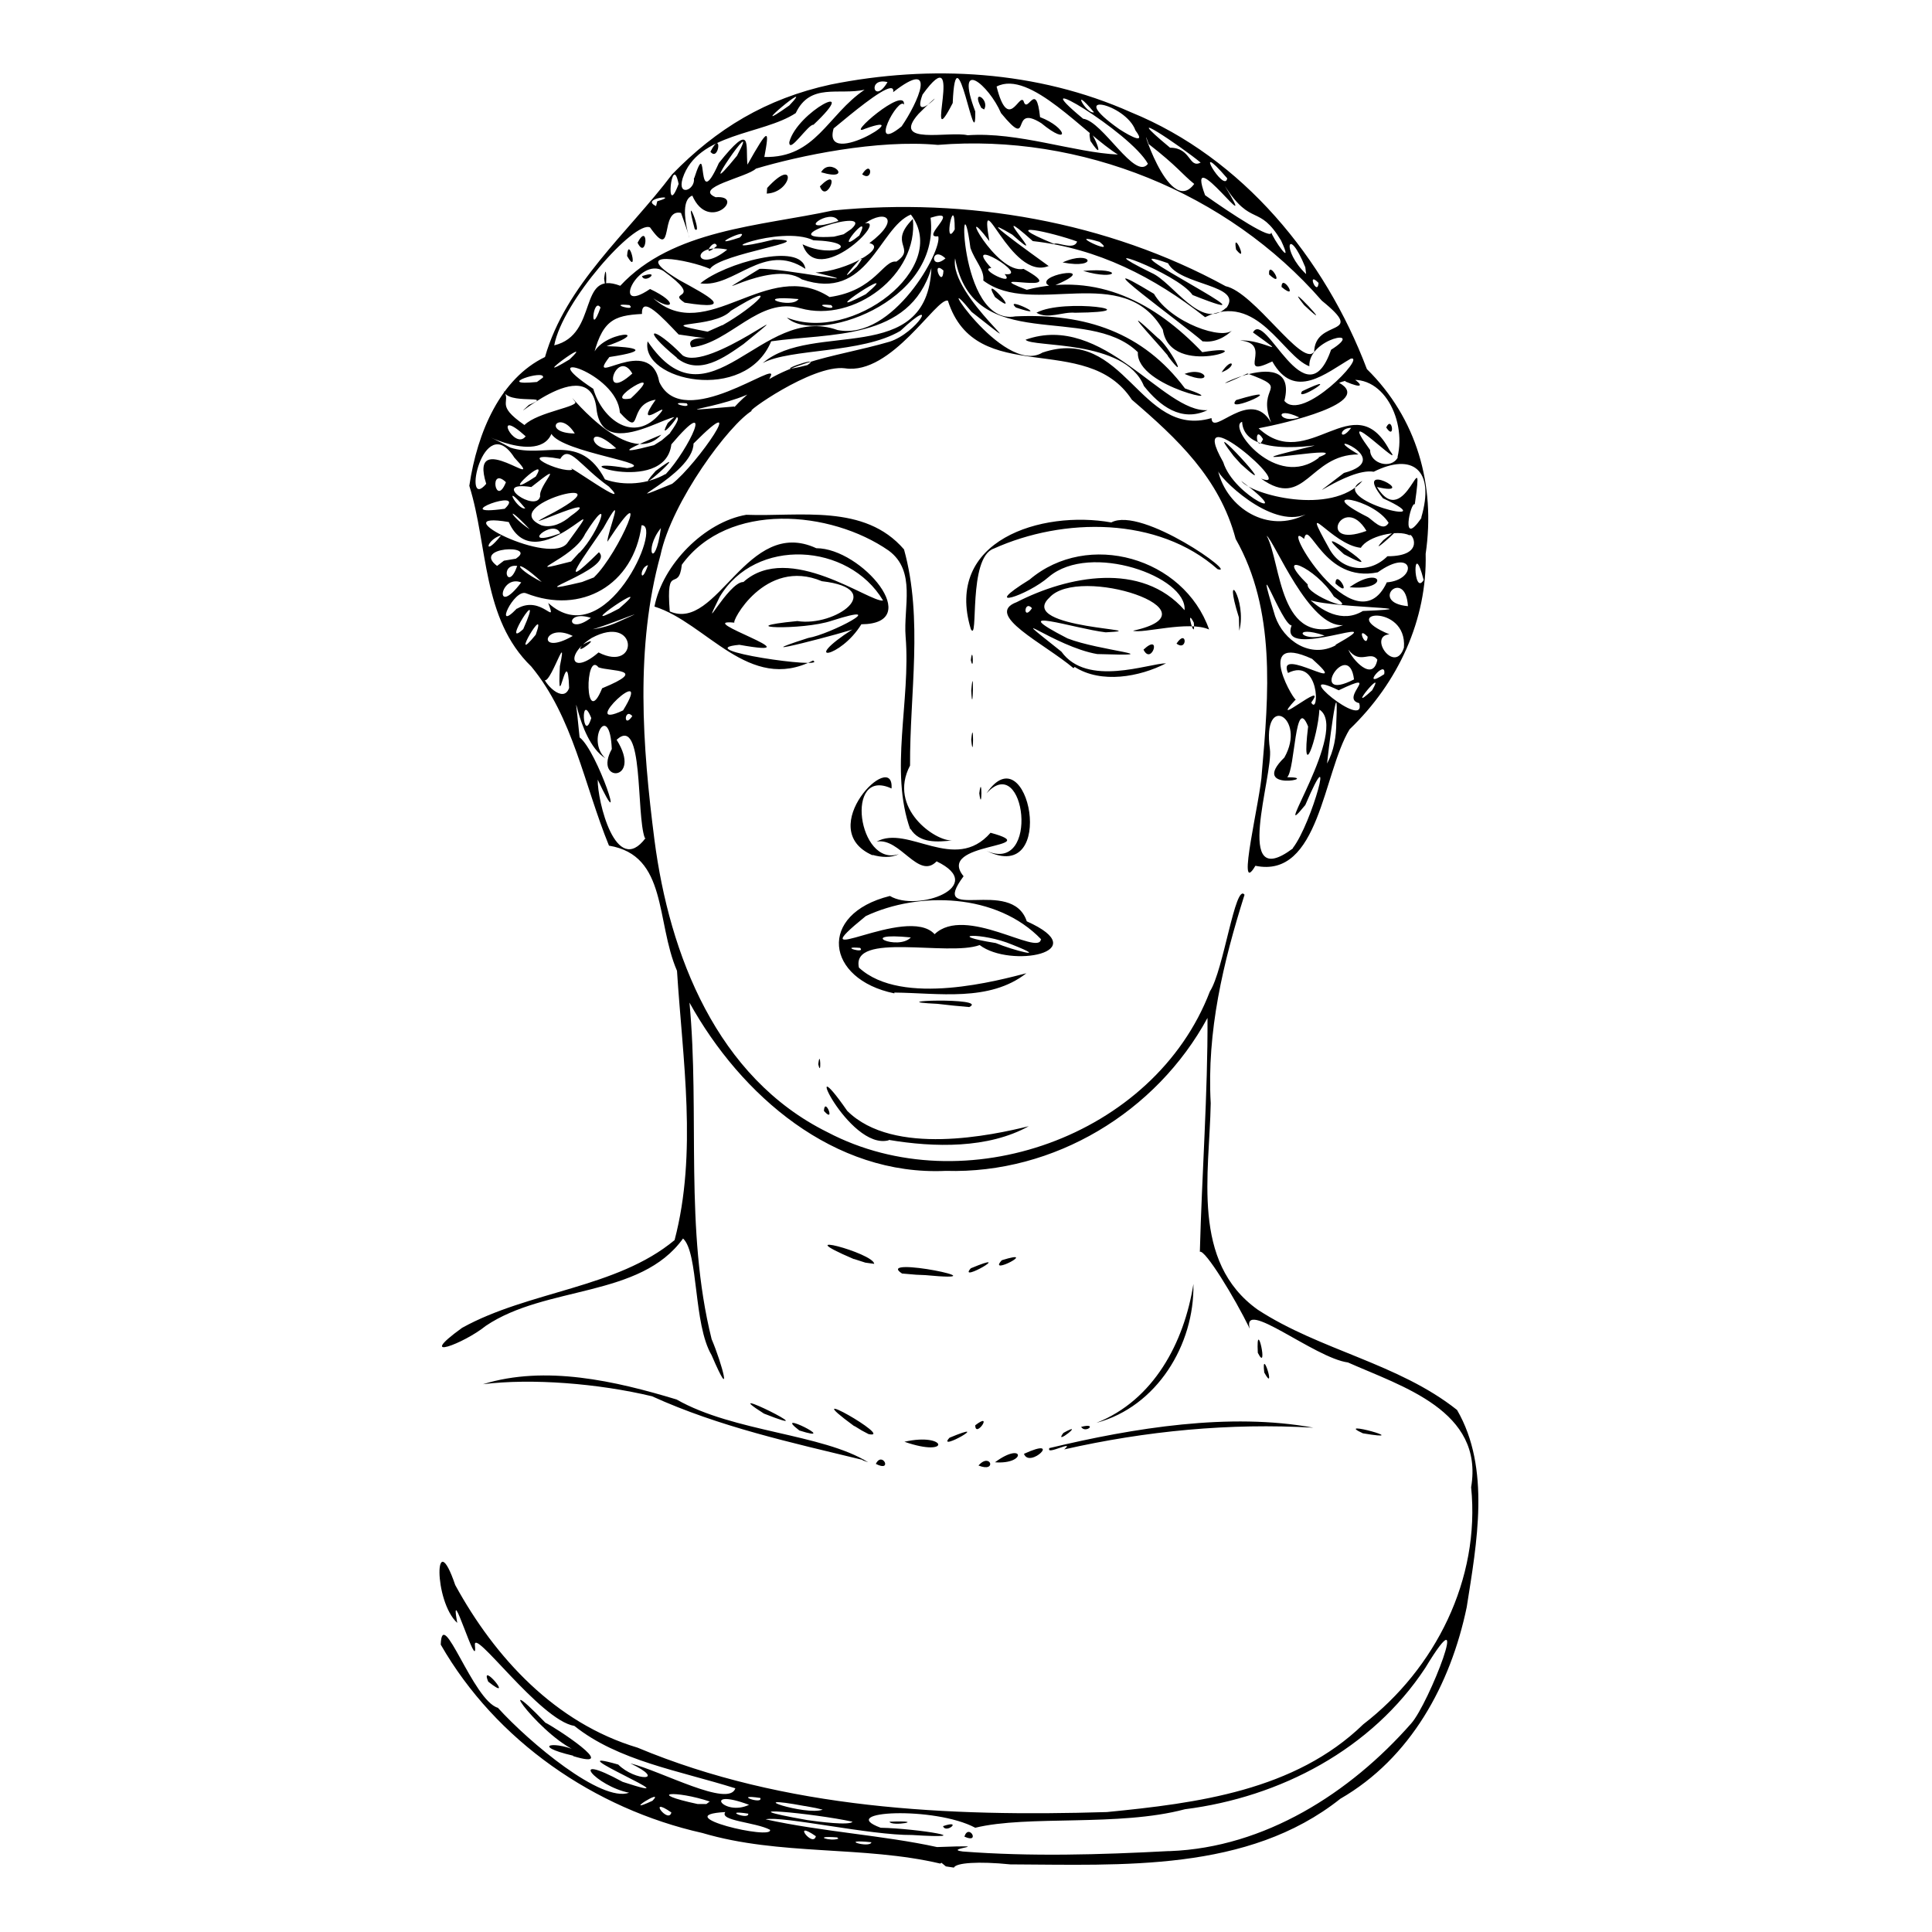 <?xml version="1.0" encoding="UTF-8" standalone="no"?>
<!-- Created with Inkscape (http://www.inkscape.org/) -->
<svg xmlns:dc="http://purl.org/dc/elements/1.1/" xmlns:cc="http://creativecommons.org/ns#" xmlns:rdf="http://www.w3.org/1999/02/22-rdf-syntax-ns#" xmlns:svg="http://www.w3.org/2000/svg" xmlns="http://www.w3.org/2000/svg" version="1.0" width="100%" height="100%" viewBox="0 0 48 48" id="svg2">
<defs id="defs7" />
<path d="m 23.36,46.30 c -1.91,-0.45 -3.99,-0.19 -5.91,-0.76 -2.68,-0.60 -5.13,-2.29 -6.50,-4.68 0.03,-1.00 0.80,1.39 1.42,1.57 0.78,0.86 2.57,2.36 3.26,2.11 -0.82,-0.16 -1.59,-1.05 -0.16,-0.27 1.99,0.65 -1.82,-0.92 -0.11,-0.43 0.42,0.42 1.24,0.42 0.30,-0.03 0.77,0.19 2.45,1.11 2.61,0.62 -1.40,-0.44 -2.91,-0.68 -4.00,-1.55 -0.86,-0.14 -2.55,-2.52 -2.47,-1.99 0.07,0.71 -0.65,-1.72 -0.44,-0.57 -0.59,-0.54 -0.57,-2.47 -0.05,-0.94 0.99,1.81 2.49,3.43 4.53,4.04 3.66,1.53 7.73,1.72 11.66,1.60 2.24,-0.22 4.67,-0.53 6.37,-2.18 1.79,-1.38 2.91,-3.60 2.68,-5.89 0.32,-1.90 -1.71,-2.50 -3.06,-3.10 -0.83,-0.11 -2.65,-1.62 -2.44,-0.84 -0.38,-0.78 -1.11,-1.97 -1.24,-1.91 0.05,-1.91 0.20,-3.98 0.19,-5.81 -1.27,2.34 -3.81,3.88 -6.50,3.80 -2.78,0.13 -5.09,-1.87 -6.37,-4.18 0.26,2.77 -0.13,5.63 0.55,8.36 0.26,0.61 0.54,1.66 0.00,0.40 -0.46,-0.78 -0.32,-2.54 -0.71,-2.90 -1.06,1.48 -3.40,1.16 -4.90,2.17 -0.54,0.44 -1.78,0.91 -0.59,0.05 1.66,-0.92 3.84,-0.98 5.28,-2.18 0.57,-2.17 0.20,-4.48 0.06,-6.69 -0.53,-1.23 -0.23,-2.87 -1.69,-3.11 -0.62,-1.52 -0.89,-3.19 -1.93,-4.45 -1.23,-1.19 -1.07,-2.99 -1.54,-4.49 0.20,-1.35 0.78,-2.67 1.88,-3.20 0.52,-1.81 2.05,-3.07 3.16,-4.54 1.10,-1.13 2.33,-1.88 3.94,-2.23 2.49,-0.50 5.13,-0.35 7.46,0.69 2.77,1.13 4.82,3.63 5.86,6.38 1.24,1.22 1.71,2.88 1.46,4.59 0.04,1.63 -0.68,3.20 -1.89,4.36 -0.66,1.08 -0.75,3.72 -2.34,3.39 -0.50,0.85 0.14,-1.71 0.16,-2.31 0.17,-1.94 0.35,-4.05 -0.65,-5.81 -0.40,-1.51 -1.45,-2.49 -2.58,-3.46 C 26.99,8.20 24.25,9.66 23.55,7.47 23.27,7.38 22.15,9.33 20.99,9.15 20.17,9.05 18.43,10.31 18.69,10.20 c -0.57,0.34 -2.00,2.26 -2.28,3.59 -0.63,2.28 -0.45,4.75 -0.15,7.08 0.37,2.85 1.55,5.90 4.30,7.26 3.39,1.78 8.12,0.11 9.50,-3.50 0.34,-0.52 0.63,-2.71 0.86,-2.40 -0.53,1.68 -0.94,3.39 -0.84,5.18 -0.03,1.74 -0.50,3.94 1.17,5.13 1.55,1.01 3.49,1.33 4.95,2.49 0.84,1.45 0.49,3.31 0.24,4.90 -0.40,1.92 -1.39,3.75 -3.14,4.76 -2.30,1.83 -5.43,1.64 -8.20,1.63 -0.79,-0.08 -1.35,-0.04 -1.40,0.08 l -0.20,-0.03 -0.11,-0.09 3.4e-5,0 z m 5.71,-0.31 c 2.35,-0.09 4.47,-1.44 5.99,-3.17 0.44,-0.49 1.56,-3.38 0.35,-1.38 -1.33,2.02 -3.60,3.21 -5.97,3.51 -1.65,0.44 -3.90,0.14 -5.21,0.46 -1.01,-0.54 -3.49,-0.42 -2.35,0.00 0.94,0.02 2.52,0.29 0.78,0.18 -1.04,0.01 -3.21,-0.48 -3.64,-0.39 1.40,0.31 2.94,0.40 4.26,0.69 1.61,-0.06 0.09,0.04 0.64,0.11 1.69,0.13 3.41,0.08 5.11,-0.01 z m -5.11,-0.36 c 0.11,-0.34 0.41,0.19 0,0 z m -0.53,-0.26 c 0.50,-0.17 0.07,0.20 0,0 z m -1.33,-0.11 c 0.99,-0.04 0.04,0.13 0,0 z m -0.45,0.51 c -0.87,-0.09 -0.03,0.16 0,0 z M 20.27,45.62 c -0.62,-0.43 -0.07,0.30 0,0 z m 0.53,0.03 c -0.66,-0.05 -0.16,0.11 0.03,0.03 l -0.03,-0.03 z m -1.67,-0.19 c -0.36,-0.19 -1.27,-0.22 -1.11,-0.44 -1.47,0.08 1.21,0.71 1.11,0.44 z m 2.05,-0.20 c -0.95,-0.21 -3.32,-0.43 -1.12,-0.04 0.28,0.04 1.05,0.14 1.12,0.04 z m -4.50,-0.23 c -0.62,-0.43 -0.07,0.30 0,0 z m 1.91,0.03 c -0.69,-0.11 0.03,0.17 0,0 z m 1.40,-0.19 c -1.67,-0.31 0.04,0.25 0.45,0.09 l -0.17,-0.04 -0.27,-0.05 0,0 z m -1.38,-0.03 c -1.18,-0.44 -0.63,0.30 0,0 l 0,0 z m -2.40,-0.10 c 0.34,-0.35 -0.82,0.38 0,0 z m 1.43,0.02 c -0.87,-0.29 -1.62,-0.22 -0.31,0.06 l 0.22,-0.00 0.08,-0.06 z m 1.25,-0.09 c -0.72,-0.11 0.07,0.18 0,0 z M 32.12,21.07 c 0.48,-0.62 1.09,-2.90 0.31,-1.07 -0.93,1.14 1.11,-1.89 0.35,-2.37 -0.04,0.69 -0.46,1.90 -0.28,0.42 -0.33,-0.82 -0.32,1.07 -0.52,1.26 0.88,0.00 -0.97,0.39 -0.07,-0.49 0.56,-0.99 -0.56,-1.63 -0.36,-0.21 0.09,0.65 -0.94,3.60 0.57,2.47 z M 16.02,20.82 c -0.22,-0.59 -0.02,-3.07 -0.70,-2.44 0.66,1.05 -0.59,1.08 -0.12,0.23 -0.05,-1.20 -0.65,-0.23 -0.16,0.23 -0.76,-0.48 -0.82,-2.40 -0.64,-0.52 0.44,0.33 1.21,2.67 0.45,1.05 -0.01,0.52 0.45,2.44 1.19,1.45 z m 17.18,-2.88 c 0.07,-1.49 -0.22,0.90 -0.23,1.03 0.17,-0.31 0.23,-0.67 0.23,-1.03 z m -18.51,-0.10 c -0.28,-0.70 -0.21,0.68 0,0 z m 1.02,-0.05 c -0.20,-0.22 -0.23,0.34 0,0 z M 15.48,17.65 c 0.81,-1.31 -1.19,0.56 0,0 z m 18.29,-0.18 c -0.51,-0.12 0.60,-0.85 -0.51,-0.32 -1.30,-0.63 0.70,1.03 0.51,0.32 z m -1.19,-0.01 c 0.20,0.33 0.21,-1.14 -0.58,-0.74 -0.31,-0.71 1.66,0.60 0.60,-0.35 -1.52,-0.70 -0.37,1.19 -0.40,1.00 -0.76,0.82 0.83,-0.54 0.38,0.08 z M 14.96,17.10 c 1.19,-0.49 0.22,-0.41 -0.09,-0.52 -0.34,-0.43 -0.35,1.60 0.09,0.52 z m 19.13,0.05 c 0.38,-0.66 -0.71,0.66 0,0 z m -19.95,-0.05 c -0.04,-1.25 -0.30,0.84 -0.23,-0.55 0.23,-1.10 -0.36,0.88 -0.43,0.21 0.02,0.21 0.52,0.74 0.66,0.33 z m 19.50,-0.22 c -0.13,-1.05 -1.19,0.61 0,0 z m 0.75,-0.13 c 0.07,-0.42 -0.63,0.42 0,0 l 0,0 z m -0.17,-0.36 c -0.17,-0.24 -0.43,0.14 -0.72,-0.25 0.09,0.24 0.61,0.82 0.72,0.25 z M 14.87,16.21 c 1.02,0.52 0.98,-0.98 -0.17,-0.36 -0.68,0.43 -0.50,0.94 0.17,0.36 z m -0.40,-0.19 c 0.59,-0.32 -0.27,0.35 0,0 z m 20.41,0.07 c 0.09,-1.12 -1.72,-0.89 -0.36,-0.33 -0.54,0.04 0.14,1.01 0.36,0.33 z m -1.70,-0.07 c 1.58,-0.89 -1.45,0.44 -1.09,-0.48 -0.25,-0.02 -0.98,-2.11 -0.41,-0.23 0.21,0.61 0.88,1.06 1.51,0.72 z M 13.31,15.77 c 0.32,-0.89 -0.71,0.87 0,0 z m 0.92,0.03 c -0.73,-0.36 -0.92,0.53 0,0 l 0,0 z m 19.75,0.02 c -0.31,-0.32 -0.03,0.35 0,0 z M 13.00,15.63 c 0.58,-1.31 -0.60,0.56 0,0 z m 19.91,0.16 c -0.83,-0.28 -0.62,0.17 0,0 z M 15.36,15.45 c 1.26,-0.56 -0.85,0.35 -0.83,0.20 0.28,-0.01 0.57,-0.08 0.83,-0.20 z m 18.01,0.08 c -0.84,0.08 -1.71,-2.09 -1.90,-2.22 0.37,0.68 0.29,2.82 1.90,2.22 z M 14.68,15.35 c -0.66,-0.21 -0.59,0.45 0,0 z m -1.83,-0.23 c 0.61,-0.35 1.00,0.47 0.77,-0.14 1.43,1.30 2.86,-1.96 2.32,-1.93 -0.20,1.49 -1.50,2.23 -2.87,1.69 -0.30,-0.12 -0.82,1.00 -0.23,0.38 z m 2.53,-0.00 c 1.07,-0.92 -1.33,0.71 0,0 z m 18.48,0.06 c 2.14,-0.09 -1.60,-0.07 -1.41,-0.37 0.37,0.37 0.90,0.68 1.41,0.37 z m 1.12,-0.12 c -0.06,-0.98 -0.99,-0.09 0,0 z m -1.84,-0.24 c -0.45,-0.73 -1.54,-1.18 -0.65,-0.30 -0.06,0.26 1.38,0.79 0.65,0.30 z M 12.95,14.47 c -0.54,-0.21 -0.68,0.90 0,0 z m 21.50,-9.17e-4 c 0.78,-0.06 0.69,-0.90 -0.22,-0.25 -1.35,0.28 -1.72,-1.37 -1.83,-0.83 -0.69,-0.61 1.26,2.75 2.05,1.09 z m -0.92,0.12 c 0.82,-0.58 1.01,0.10 0,0 z m -0.35,-0.09 c -0.00,-0.39 0.46,0.41 0,0 z M 14.76,14.34 c 0.62,-0.59 1.50,-2.67 0.33,-0.88 -0.00,-0.24 0.49,-1.41 -0.10,-0.34 -0.40,0.60 -1.26,1.74 -0.11,0.60 0.44,0.41 -2.19,1.16 -0.42,0.74 l 0.31,-0.12 0,0 z m -1.30,0.12 c -0.68,-0.64 -0.76,-0.39 0,0 z m 21.91,-0.05 c -0.28,-1.10 -0.26,0.43 0,0 z M 12.85,14.06 c -0.45,-0.06 -0.23,0.66 0,0 z m 3.25,-0.02 c -0.23,0.06 -0.19,0.55 0,0 z M 12.83,13.87 c 0.52,-0.35 -1.12,-0.29 -0.48,0.19 l 0.17,-0.13 0.30,-0.05 0,0 z m 1.57,-0.14 c 0.50,-0.52 0.85,-1.59 0.14,-0.47 -0.29,0.64 -1.74,1.05 -0.35,0.69 l 0.20,-0.22 0,0 z m 20.07,0.09 c 0.97,0.00 0.60,-0.61 0.55,-0.52 -0.30,-0.15 -1.04,0.02 -1.21,0.31 -0.73,-0.07 -1.56,-1.37 -0.78,0.03 0.31,0.56 1.00,0.63 1.45,0.17 z m -1.08,-0.05 c -1.13,-1.01 1.40,0.75 0,0 z M 34.37,13.42 c 0.94,-0.76 -0.53,0.58 0,0 z M 16.42,13.12 c -0.44,0.54 -0.15,1.10 0,0 z m -2.31,0.35 c 1.22,-1.67 -0.79,1.03 -1.47,-0.50 -1.74,-0.30 1.08,1.14 1.47,0.50 z m -1.66,-0.17 c -0.38,0.11 -0.45,0.57 0,0 z m 1.47,-0.05 c -0.16,-0.40 -1.09,0.40 0,0 z m 20.03,-0.06 c -0.57,-0.96 -1.28,0.47 0,0 z m -20.79,-0.04 c -0.65,-0.69 -0.47,-0.31 0,0 z m 1.02,-0.33 c 1.01,-0.71 -1.79,0.62 -0.40,-0.10 1.84,-1.01 -1.47,-0.17 -0.33,0.33 0.26,0.08 0.54,-0.06 0.73,-0.23 z m 20.32,0.17 c -0.37,-0.61 -1.92,-0.85 -0.53,-0.15 0.12,0.06 0.39,0.40 0.53,0.15 z m 0.81,-0.13 c 0.35,-1.19 -0.22,-1.62 -1.18,-1.14 -0.66,-0.11 -2.05,1.04 -0.74,0.03 1.36,-0.36 -0.78,-1.13 0.36,-0.46 -1.23,0.00 -1.32,1.39 -2.42,0.60 0.94,0.36 -1.93,-2.15 -0.94,-0.41 0.27,0.88 1.89,1.55 0.45,0.47 0.25,0.34 2.24,0.87 3.01,-3.14e-4 -0.96,0.46 2.18,1.20 0.51,0.43 -0.82,-1.01 0.97,-0.02 -0.15,-0.28 0.71,1.16 1.19,-1.34 0.94,0.43 -0.10,-0.08 -0.37,1.13 0.17,0.33 z m -4.66,-1.53 c -0.95,-1.23 1.37,1.28 0.18,0.20 l -0.18,-0.20 0,0 z m 1.79,1.45 c -0.88,0.37 -2.18,-0.95 -2.18,-1.09 0.22,0.94 1.25,1.58 2.18,1.09 z M 12.54,12.64 c 0.59,-0.56 -1.49,0.21 0,0 z m 0.51,-0.01 c -0.61,-0.73 -0.19,0.06 0,0 z M 13.42,12.33 c -0.05,-0.27 0.71,-0.97 -0.22,-0.23 -1.05,-0.16 0.13,0.66 0.22,0.23 z m 3.28,-0.31 c 0.62,-0.48 1.97,-2.45 0.53,-1.00 0.00,0.79 -2.19,1.68 -0.53,1.00 l 0,0 z m -4.62,1.31e-4 c -0.46,-1.46 1.57,0.28 0.70,-0.65 -0.78,-1.22 -1.31,1.38 -0.70,0.65 z m 0.49,-0.04 c -0.43,-0.41 -0.26,0.65 0,0 z m 2.56,0.11 c -0.72,-0.51 -0.99,-1.06 -1.21,-0.69 -1.18,-0.21 0.00,0.36 0.30,0.27 -0.26,-0.24 1.55,1.07 0.91,0.42 z m -1.82,-0.25 c 0.40,-0.64 -1.06,0.70 0,0 z m 3.23,-0.06 c 0.57,-0.61 1.26,-2.06 0.14,-0.74 -0.16,1.32 -2.96,0.28 -1.10,0.59 0.83,-0.11 -1.60,-0.38 -1.88,-0.85 -0.38,0.88 -2.42,-0.42 -1.02,0.34 0.86,0.28 1.73,-0.39 2.35,0.79 0.48,0.17 1.06,0.12 1.50,-0.13 z m -0.25,-0.08 c 1.05,-0.79 -0.75,0.84 0,0 z m 16.47,-0.34 c 0.94,-0.35 -2.18,0.23 -0.74,-0.13 1.92,-0.49 -1.10,0.41 -1.16,-0.75 -0.38,0.11 0.85,1.71 1.91,0.89 l 0,0 z m 1.96,0.00 c 0.24,-0.98 -0.44,-2.24 -1.45,-1.85 0.88,0.49 -1.35,1.01 -2.00,1.13 1.23,1.15 2.37,-1.10 3.25,0.54 0.47,0.63 -1.43,-1.30 -0.48,-0.00 -7.86e-4,0.34 0.53,0.49 0.69,0.18 z m -0.28,-0.74 c 0.15,-0.32 0.23,0.35 0,0 z M 33.43,9.48 c -0.15,-0.42 0.87,0.37 0,0 z M 15.31,11.14 c -0.79,-0.72 -0.70,0.14 0,0 z m 1.34,-0.39 c 0.90,-1.24 -1.65,1.02 -1.83,-0.59 -0.16,-1.54 -2.40,0.57 -1.68,-0.10 0.67,-0.28 -0.55,0.02 -0.63,-0.36 0.21,0.31 -0.23,0.34 0.52,0.86 0.33,-0.33 1.41,-0.46 1.25,-0.59 -0.40,-0.53 1.30,1.78 2.15,0.83 -0.74,0.31 -1.26,0.54 -0.18,0.26 l 0.19,-0.12 0.21,-0.18 0,0 z m -0.06,-0.24 c 0.69,-0.66 -0.35,0.65 0,0 z m 14.79,0.40 c -0.24,-0.40 -0.16,0.38 0,0 z m -18.32,-0.07 c -0.85,-0.77 -0.28,0.37 0,0 z m 1.22,-0.07 c -0.38,-0.62 -0.84,-0.01 0,0 l 0,0 z m 19.29,-0.14 c -0.33,0.00 -0.29,0.38 0,0 z M 16.40,10.27 C 16.70,9.91 15.69,10.78 16.29,9.93 15.56,10.05 16.00,10.91 15.40,10.25 15.34,9.25 13.16,8.62 14.74,9.66 14.96,10.42 15.76,11.04 16.40,10.27 z m 13.70,0.12 c 0.02,0.48 0.97,-0.79 1.48,0.11 -0.38,-0.96 0.53,-0.81 -0.59,-1.22 -1.77,0.85 1.34,-0.98 0.92,0.68 0.45,0.54 2.05,-1.14 1.65,-1.05 -0.62,0.36 -1.40,1.05 -1.95,0.07 -0.94,0.45 0.06,-0.45 -0.80,-0.52 0.57,-0.04 1.29,0.50 0.32,-0.20 0.31,-0.58 1.31,2.24 1.94,0.43 0.89,-0.56 -0.57,-0.29 -0.54,0.41 C 31.87,8.85 31.24,7.24 29.94,7.88 28.67,6.88 27.27,6.17 25.66,5.99 24.37,4.84 26.21,6.78 25.15,5.83 23.90,5.09 26.39,6.84 26.05,6.61 25.10,6.99 24.31,4.42 24.58,5.99 23.72,4.85 24.75,6.83 25.43,6.68 26.75,7.40 24.20,6.70 25.51,7.20 27.27,6.75 28.71,7.53 29.87,8.75 31.50,8.48 29.08,9.45 28.89,8.19 27.91,6.49 25.66,7.90 24.43,6.97 24.46,6.70 24.23,6.50 24.11,6.16 c -0.27,-2.05 -0.34,1.96 1.12,1.70 1.74,-0.08 3.17,0.40 4.21,1.79 1.39,0.47 -1.22,-0.01 -1.17,-0.90 -1.27,-1.23 -4.09,0.10 -4.54,-2.33 -0.17,0.93 2.26,2.78 0.41,1.33 -1.07,-1.31 0.77,1.61 1.76,1.01 2.04,-0.69 2.42,2.14 4.19,1.63 z M 28.42,9.59 C 27.95,8.42 25.63,8.64 25.48,8.44 27.41,7.75 28.90,10.26 30.00,10.19 29.35,10.50 28.81,10.08 28.42,9.59 z m 2.29,0.35 c 1.49,-0.45 -0.33,0.39 0,0 z m 1.64,-0.22 c 1.11,-0.53 -0.21,0.32 0,0 z M 29.43,9.29 c 0.55,-0.21 0.76,0.33 0,0 z m 0.92,-0.04 c 0.27,-0.41 0.40,-0.15 0,0 z M 29.02,8.84 C 28.67,8.42 27.69,7.39 28.76,8.39 c 0.27,0.18 0.83,1.22 0.25,0.45 z m 0.87,-0.35 C 29.38,8.04 26.70,6.11 28.67,7.30 c 0.42,0.72 1.73,1.17 1.96,0.89 -0.18,0.19 -0.46,0.33 -0.74,0.29 z M 25.75,7.77 c 0.68,-0.37 2.94,-0.02 0.96,-0.00 -0.31,-0.03 -0.67,0.17 -0.96,0.00 z M 25.24,7.64 c -0.33,-0.31 0.96,0.32 0,0 z M 24.72,7.38 c -0.40,-0.69 0.76,0.60 0,0 z m 1.29,-0.32 c -0.19,-0.27 1.42,-0.48 0.15,0.05 l -0.08,-4.71e-4 -0.07,-0.05 z m 0.90,-0.33 c 1.04,-0.09 0.87,0.26 0,0 z m -0.51,-0.21 c 0.73,-0.33 0.92,0.18 0,0 z m 5.88,3.85 c -0.66,-0.31 -0.51,0.18 0,0 z M 18.25,10.11 c 1.08,-1.17 2.41,-1.20 3.85,-1.62 0.69,-0.22 1.27,-1.21 0.27,-0.27 -0.96,0.57 -2.73,0.43 -3.42,0.80 1.24,-1.06 4.09,0.11 4.19,-2.36 -0.54,1.81 -2.53,1.61 -3.98,1.82 -0.65,1.56 -3.26,0.97 -3.07,-0.00 1.53,2.26 2.83,-0.96 4.72,-0.28 1.38,0.27 2.61,-1.99 2.50,-2.33 -0.47,0.06 0.62,-0.72 -0.19,-0.46 0.25,2.14 -2.88,3.15 -3.57,2.48 1.61,0.65 4.08,-1.24 3.08,-2.56 -0.80,0.33 -1.06,2.18 -2.71,1.61 -0.78,-0.55 -2.77,0.81 -1.05,-0.26 0.54,-0.03 3.00,0.48 1.39,0.09 0.76,-0.03 1.81,-0.62 1.34,-0.73 0.80,-0.60 0.40,-0.85 -0.11,-0.49 0.59,-0.13 -1.18,1.63 -1.55,0.52 0.80,0.38 1.53,-0.06 0.27,-0.10 -0.83,-0.40 -2.88,0.45 -0.98,-0.02 1.20,0.02 -1.34,0.34 -1.59,0.73 -0.50,-0.22 -2.11,-0.53 -0.76,0.28 0.69,0.38 1.45,0.77 0.13,0.56 C 16.54,7.21 17.53,7.49 16.48,6.73 15.86,6.36 15.15,7.86 16.15,7.18 16.89,7.53 16.70,7.74 16.23,7.41 17.57,8.61 19.06,6.37 20.61,7.38 21.75,7.22 21.94,6.45 22.27,6.50 22.78,6.15 22.05,6.07 22.68,5.44 22.82,6.82 21.22,8.03 19.89,7.66 18.85,7.36 18.15,8.52 17.18,8.63 16.92,8.22 18.31,8.53 16.86,8.31 16.47,7.90 15.93,7.31 15.95,7.80 15.24,7.84 14.94,7.95 14.71,8.98 14.67,8.25 16.44,8.12 15.07,8.60 c 0.73,0.02 1.13,0.11 0.07,0.27 -0.62,0.81 1.01,-0.61 1.24,0.62 0.59,1.28 3.03,-0.61 2.76,-0.13 -0.29,0.74 -3.31,0.94 -0.90,0.74 z M 16.82,8.89 c -0.94,-0.77 -0.60,-0.82 0.14,-0.06 0.64,0.43 3.22,-1.67 1.51,-0.28 -0.46,0.32 -1.10,0.80 -1.66,0.34 z m 0.58,-1.85 c 0.58,-0.49 2.51,-1.05 2.61,-0.36 -1.03,-0.69 -1.76,0.48 -2.61,0.36 z M 15.95,6.86 c 0.50,-0.17 0.07,0.21 0,0 z m 1.11,3.16 c -0.56,-0.05 0.15,0.17 0,0 z M 15.67,9.90 c 1.03,-0.96 -0.81,0.15 0,0 z M 13.49,9.38 c 0.07,-0.22 -1.25,0.22 -0.15,0.11 l 0.15,-0.11 z m 2.22,-0.10 c -0.39,-0.67 -0.85,0.77 0,0 z M 14.15,8.93 c 0.71,-0.67 -1.14,0.69 0,0 z m 5.91,0.14 c 0.46,-0.30 -1.17,0.30 0,0 z M 32.65,8.76 C 32.65,7.89 33.99,8.40 32.84,7.47 30.50,4.78 26.85,3.31 23.30,3.60 21.80,3.46 19.85,3.87 18.78,4.19 18.57,4.40 17.21,4.66 17.78,4.90 18.54,4.84 17.61,5.80 17.20,4.86 16.69,5.04 17.47,6.82 16.92,5.29 16.37,5.17 16.77,6.53 16.15,5.65 15.77,5.47 13.97,7.49 13.77,8.58 14.89,8.31 14.34,6.69 15.41,7.10 16.71,5.70 18.88,5.62 20.69,5.23 c 3.33,-0.33 6.82,0.27 9.76,1.88 0.71,0.15 1.89,2.00 2.19,1.64 z m -0.25,-1.18 c -0.61,-0.77 0.91,0.85 0,0 z M 31.84,7.13 c -0.00,-0.36 0.46,0.38 0,0 z M 15.01,6.92 c 0.07,-0.59 0.07,0.59 0,0 z M 31.53,6.82 c -0.03,-0.41 0.43,0.39 0,0 z M 15.58,6.36 c 0.03,-0.56 0.30,0.53 0,0 z M 30.71,6.20 c -0.10,-0.55 0.33,0.41 0,0 z M 15.84,6.03 c 0.29,-0.55 0.23,0.47 0,0 z m 1.42,-0.34 c -0.30,-1.12 0.22,0.20 0,0 l 0,0 z M 19.06,4.67 c 0.74,-0.81 0.63,0.11 -0.01,0.14 l 0.01,-0.14 0,0 z m 1.31,-0.04 c 0.56,-0.56 0.17,0.47 0,0 z m 0.03,-0.35 c 0.23,-0.41 0.84,0.25 0,0 z m 1.02,0.05 c 0.25,-0.40 0.28,0.21 0,0 z m -3.47,3.75 c 0.82,-0.46 1.54,-1.18 0.21,-0.36 -0.43,0.46 -2.04,0.24 -0.58,0.52 l 0.36,-0.16 z m -3.03,-0.44 c -0.19,-0.28 -0.28,0.80 0,0 z M 30.47,7.65 C 30.90,7.07 29.31,7.10 29.02,6.54 27.20,5.89 32.17,8.34 29.63,7.33 29.23,6.76 26.87,5.93 28.61,6.78 c 0.53,0.23 1.23,1.44 1.85,0.87 z m -14.83,-0.07 c -0.59,-0.06 0.19,0.18 0,0 z m 5.01,0 c -0.59,-0.06 0.19,0.18 0,0 z M 19.84,7.43 c -1.23,-0.11 -0.17,0.26 0,0 z m 1.67,-0.12 c 1.05,-0.89 -1.44,0.75 0,0 z M 32.76,7.03 c -0.31,-0.32 -0.03,0.35 0,0 z m -9.32,-0.31 c -0.32,-0.28 -0.02,0.48 0,0 z m 1.52,0.09 c 0.69,0.08 -1.12,-1.01 -0.33,-0.15 -0.35,0.01 0.61,0.48 0.33,0.15 z M 21.29,6.62 c 0.52,-0.73 -0.76,0.74 0,0 z m 11.14,0.02 c -0.44,-1.08 -0.60,-0.42 0.02,0.17 l -0.02,-0.17 0,0 z M 18.07,6.20 c -0.97,-0.19 -0.80,0.65 0,0 z m 5.42,0.22 c -0.36,-0.34 -0.40,0.33 0,0 z M 31.83,5.98 C 31.27,5.05 31.10,5.66 30.43,4.62 c 0.95,1.56 -1.03,-1.22 -0.49,0.23 0.62,0.44 1.71,1.16 1.64,0.91 0.03,0.15 0.60,0.97 0.24,0.20 z M 17.81,6.11 c -0.07,-0.23 -0.43,0.37 0,0 z m 8.95,-0.11 c -0.60,-0.22 -2.05,-0.55 -0.57,0.06 0.07,-0.06 0.50,0.17 0.57,-0.06 z m 0.56,0.01 c -0.95,-0.29 0.49,0.39 0,0 z M 18.38,5.90 c 0.33,-0.31 -0.96,0.32 0,0 z m 2.97,-0.05 c 0.36,-0.73 -0.74,0.60 0,0 z M 21.15,5.69 c 0.65,-0.59 -2.15,0.30 -0.43,0.19 l 0.24,-0.06 0.19,-0.13 z m 2.57,0.01 c 0.00,-1.00 -0.30,0.52 0,0 l 0,0 z M 20.83,5.49 c -0.19,-0.36 -1.17,0.37 0,0 z M 16.33,5.00 c 0.62,-0.18 -0.46,-0.08 -0.03,0.12 l 0.03,-0.12 0,0 z m 0.53,-0.43 c -0.17,-0.84 -0.35,0.94 0,0 z M 17.25,4.42 c 0.37,-1.14 0.01,0.97 0.61,-0.37 0.84,-1.05 0.66,-0.45 0.71,0.04 0.53,-0.94 0.55,-0.89 0.42,-0.19 1.28,0.03 1.57,-1.05 2.49,-1.67 -0.64,0.14 -1.35,-0.18 -1.71,0.58 -0.82,0.54 -2.44,0.49 -2.81,1.62 -0.14,0.47 0.32,0.29 0.28,-0.00 z m 0.40,-0.65 c 0.30,-0.59 0.22,0.27 0,0 z M 19.61,3.53 C 19.81,2.77 21.44,1.94 20.21,3.10 20.08,3.08 19.60,3.84 19.61,3.53 z M 29.67,4.57 C 29.36,4.32 29.26,4.14 28.54,3.58 28.24,2.72 29.02,5.45 29.67,4.57 z m 0.82,-0.14 c -0.93,-1.08 -0.06,0.40 0,0 z M 18.31,3.87 c 0.68,-1.28 -1.20,1.47 0,0 z m 10.21,0.20 c -0.43,-0.79 -3.23,-2.46 -1.61,-1.12 0.49,0.06 1.29,1.55 1.61,1.12 z m 1.31,-0.03 c -0.48,-0.40 -2.12,-1.50 -0.76,-0.37 0.53,0.00 0.46,0.52 0.76,0.37 z M 27.79,3.85 C 26.94,3.33 25.59,1.72 24.76,2.15 c 0.29,1.15 0.56,0.16 0.67,0.36 0.10,0.35 0.31,-0.54 0.41,0.40 0.68,0.26 0.76,0.75 0.03,0.15 -0.81,-0.51 -0.20,0.72 -1.00,-0.25 -0.30,-0.70 -1.16,-1.42 -0.64,-0.04 0.02,1.22 -0.48,-2.16 -0.56,-0.21 -0.76,1.48 0.35,-1.73 -0.75,-0.21 -0.33,0.89 0.90,-0.52 -0.10,0.48 -0.70,0.79 0.77,0.42 1.22,0.53 1.25,-0.09 2.64,0.43 3.74,0.48 z m -0.70,-0.35 c -0.14,-0.71 0.51,0.77 0,0 z m -2.71,-0.82 c -0.27,-0.50 0.22,-0.22 0.07,0.04 l -0.07,-0.04 z M 20.75,3.08 C 20.24,4.35 22.89,2.69 21.49,3.20 20.98,3.43 22.50,2.11 22.46,2.60 22.33,2.37 21.54,3.84 22.40,3.14 22.80,2.56 23.32,1.41 22.19,2.29 22.30,1.67 19.66,4.19 20.75,3.08 z m 7.46,0.16 c -0.24,-0.67 -1.79,-1.01 -0.40,-0.03 0.03,0.02 0.74,0.48 0.40,0.03 z M 19.61,2.62 c 0.74,-0.78 -1.24,0.88 0,0 z m 7.57,0.17 c -0.61,-0.73 -0.19,0.06 0,0 z M 22.05,2.04 c -0.51,-0.13 -0.34,0.58 0,0 z M 14.24,43.62 c -1.11,-0.26 -0.44,-0.40 0.20,-0.07 -0.92,-0.28 -2.35,-2.27 -0.89,-0.75 0.20,0.09 1.93,1.21 0.69,0.83 z m -2.11,-1.84 c -0.23,-0.55 0.70,0.56 0,0 z m 12.18,-5.37 c 0.30,-0.34 0.47,0.19 0,0 z m -2.55,-0.04 c 0.16,-0.33 0.43,0.22 0,0 z m 2.96,-0.04 c 0.73,-0.54 0.79,0.06 0,0 z m -3.29,-0.06 c -1.77,-0.43 -3.56,-0.82 -5.23,-1.58 -1.34,-0.32 -2.99,-0.45 -4.20,-0.30 1.55,-0.48 3.29,-0.08 4.81,0.38 1.42,0.81 3.62,0.85 4.76,1.56 l -0.14,-0.05 -3.9e-5,0 z m 4.01,-0.15 c 0.98,-0.45 0.14,0.38 0,0 z m 0.62,-0.14 c 2.12,-0.51 4.50,-0.89 6.57,-0.51 -2.08,-0.12 -4.16,0.08 -6.19,0.54 0.29,-0.25 -0.45,0.15 -0.37,-0.02 z m -3.59,-0.16 c 1.06,-0.24 1.18,0.41 0,0 z m 1.12,-0.10 c 1.15,-0.48 -0.35,0.38 0,0 z m -2.37,-0.29 c -1.54,-1.13 1.05,0.34 0.36,0.20 l -0.17,-0.09 -0.18,-0.11 z m 5.20,0.17 c 0.59,-0.33 -0.27,0.35 0,0 z m 7.44,0.01 c -0.78,-0.36 1.36,0.23 0,0 z m -14.00,-0.07 c -0.73,-0.56 1.07,0.34 0,0 z m 4.37,-0.13 c 0.47,-0.36 0.00,0.34 0,0 z m 2.63,0.04 c 0.43,-0.11 0.11,0.18 0,0 z m 0.38,-0.10 c 1.42,-0.56 2.18,-1.99 2.41,-3.45 0.03,1.51 -0.91,3.05 -2.41,3.45 z m -8.26,-0.23 c -1.31,-0.83 1.72,0.68 0,0 z M 31.41,34.10 c -0.08,-0.69 0.31,0.56 0,0 z m -0.16,-0.49 c -0.05,-0.96 0.28,0.55 0,0 z m -8.84,-1.97 c -0.71,-0.46 2.67,0.24 0.58,0.04 l -0.23,-0.01 -0.35,-0.03 0,0 z m 1.71,-0.13 c 1.15,-0.48 -0.35,0.39 0,0 z m -2.91,-0.23 c -1.71,-0.73 0.49,-0.15 0.51,0.12 l -0.22,-0.03 -0.28,-0.09 0,0 z m 3.68,0.03 c 0.96,-0.30 -0.38,0.41 0,0 z m -2.81,-2.98 c -1.00,0.27 -2.27,-2.52 -1.03,-0.73 1.15,1.14 3.62,0.60 4.51,0.38 -1.01,0.56 -2.35,0.53 -3.48,0.34 z M 20.47,27.60 c 0.02,-0.37 0.30,0.34 0,0 z m -0.14,-1.16 c 0.05,-0.43 0.08,0.36 0,0 z m 2.96,-1.50 c -1.52,-0.07 1.31,-0.17 0.79,0.08 -0.26,-0.02 -0.53,-0.05 -0.79,-0.08 z m -1.07,-0.26 c -1.71,-0.35 -1.92,-1.97 -0.11,-2.42 0.68,0.41 2.45,-0.24 1.16,-0.86 -0.45,0.47 -0.91,-0.60 -1.49,-0.49 0.78,-0.43 1.94,0.80 2.83,-0.22 1.43,0.39 -1.38,0.22 -0.67,1.08 -0.89,1.20 1.20,0.00 1.57,1.12 1.72,0.77 -0.41,1.17 -1.17,0.59 -0.79,0.29 -3.20,-0.34 -3.00,0.56 1.07,0.99 3.53,0.30 4.16,0.14 -0.92,0.72 -2.19,0.49 -3.28,0.48 z m 2.93,-1.21 c -0.76,-0.32 -1.73,-0.25 -0.41,-0.04 0.43,0.18 1.37,0.42 0.41,0.04 l 0,0 z m -3.78,0.08 c -0.56,-0.05 0.15,0.16 0,0 z m 4.50,-0.21 c -1.10,-1.15 -3.04,-1.20 -4.36,-0.58 -1.76,1.43 1.02,-0.31 1.71,0.45 0.76,-0.73 2.59,0.55 2.64,0.13 z m -3.24,-0.05 c -1.40,-0.14 -0.32,0.34 0,0 z M 21.68,21.25 c -1.49,-0.65 0.54,-2.67 0.47,-1.66 -1.18,-0.55 -0.83,1.97 0.18,1.63 -0.19,0.10 -0.44,0.08 -0.65,0.02 z m 2.83,-0.11 c 1.34,0.59 0.96,-2.49 0.00,-1.43 1.04,-1.54 1.79,2.31 -0.00,1.43 z m -1.89,-0.52 c -0.53,-1.47 0.01,-3.21 -0.12,-4.80 -0.06,-0.74 0.27,-1.63 -0.42,-2.14 -1.44,-1.00 -3.99,-1.23 -5.14,0.35 -0.08,0.72 -0.40,-0.09 -0.30,1.16 1.19,0.52 1.91,-2.37 3.64,-1.57 1.13,-7.99e-4 2.71,1.88 1.12,1.89 -0.52,0.85 -1.56,0.99 -0.21,0.12 0.06,0.02 -3.01,0.83 -1.11,0.22 0.55,-0.09 2.12,-0.92 0.59,-0.43 -0.73,0.25 -2.60,0.18 -0.86,0.01 0.94,0.15 2.26,-0.80 0.61,-0.99 -1.42,-0.60 -2.27,1.04 -2.17,1.03 -1.10,-0.11 2.14,0.91 0.12,0.55 -1.31,0.12 2.23,0.62 1.83,0.39 -1.59,0.82 -2.65,-0.94 -3.94,-1.34 0.20,-1.04 1.24,-2.10 2.28,-2.28 1.34,0.05 2.94,-0.28 3.92,0.86 0.48,1.73 0.14,3.59 0.15,5.37 -0.56,1.06 0.63,1.89 1.05,1.86 -0.36,0.04 -0.82,0.08 -1.04,-0.29 z m -4.15,-6.16 c 1.13,-1.02 3.15,0.52 3.47,0.46 -0.86,-1.44 -3.17,-1.58 -4.06,-0.09 -0.54,1.10 0.21,-0.36 0.58,-0.37 z m 5.86,5.25 c 0.07,-0.55 0.07,0.54 0,0 z m -0.20,-1.33 c 0.06,-0.63 0.06,0.63 0,0 z m 0.00,-1.22 c 0.07,-0.81 0.04,0.77 0,0 z m 2.54,-0.56 c -0.72,-0.61 -2.24,-1.33 -1.41,-1.64 1.27,-0.65 3.10,-1.02 4.17,0.20 0.07,-0.83 -2.34,-1.70 -3.37,-0.83 -0.53,0.47 -1.76,0.86 -0.48,0.07 1.45,-1.23 3.83,-0.55 4.46,1.24 -0.52,-0.23 -1.65,0.11 -1.89,0.03 2.22,-0.48 -1.35,-1.65 -2.08,-0.82 -0.83,0.78 2.80,0.79 1.40,0.86 -0.77,-0.09 -2.58,-0.69 -0.95,0.15 0.78,0.31 2.64,0.45 0.74,0.39 -1.06,-0.18 -2.46,-1.31 -0.89,-0.06 0.64,0.89 2.17,0.29 2.60,0.29 -0.66,0.34 -1.61,0.51 -2.27,0.09 z m 2.99,-1.13 c -0.23,-0.45 0.05,0.54 0,0 z m -4.02,-0.36 c -0.20,-0.22 -0.23,0.34 0,0 z m -1.52,1.29 c 0.05,-0.43 0.08,0.35 0,0 z m 4.29,-0.26 c 0.47,-0.44 0.20,0.41 0,0 z m -4.29,-0.51 c -0.67,-2.21 1.76,-2.96 3.49,-2.65 0.76,-0.41 3.19,1.34 2.64,1.16 -1.48,-1.31 -3.83,-1.29 -5.56,-0.51 -0.65,0.22 -0.37,2.36 -0.57,2.00 z m 5.11,0.36 c 0.26,-0.39 0.28,0.21 0,0 z m 1.55,-0.65 c -0.42,-1.33 0.21,-0.44 0.01,0.33 -0.00,-0.11 -0.01,-0.22 -0.01,-0.33 z" />
</svg>
